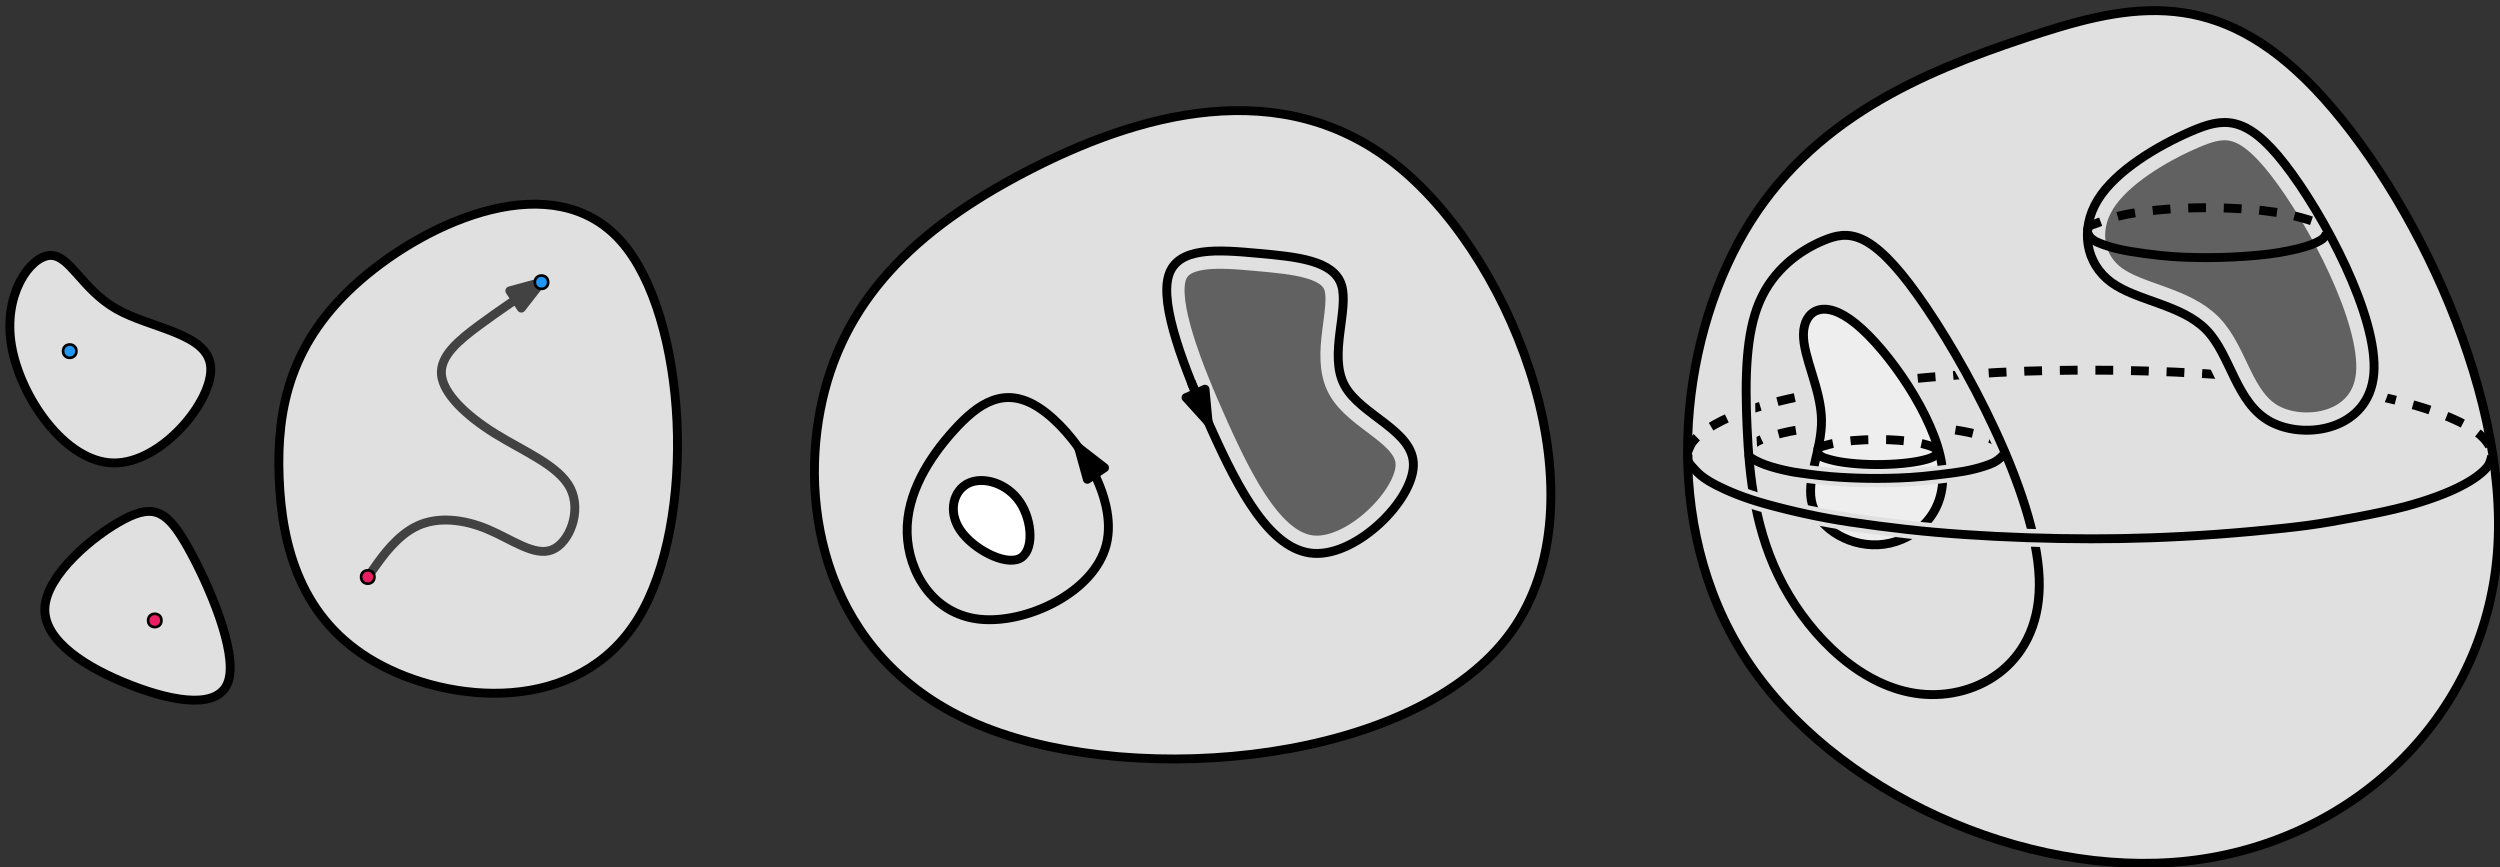 <?xml version="1.0" encoding="UTF-8"?>
<svg xmlns="http://www.w3.org/2000/svg" xmlns:xlink="http://www.w3.org/1999/xlink" width="562pt" height="195pt" viewBox="0 0 562 195" version="1.1">
<rect x="0" y="0" width="562" height="195" fill="#333333" stroke="none"/>
<g id="surface42963">
<path style="fill-rule:evenodd;fill:rgb(87.8%,87.8%,87.8%);fill-opacity:1;stroke-width:2;stroke-linecap:butt;stroke-linejoin:round;stroke:rgb(0%,0%,0%);stroke-opacity:1;stroke-miterlimit:10;" d="M 187.398 233.855 C 182.664 209.297 189.766 176.16 224.48 162.453 C 259.191 148.746 321.52 154.465 342.723 183.953 C 363.926 213.441 344.008 266.695 317.574 288.391 C 291.145 310.086 258.207 300.223 233.453 287.305 C 208.699 274.387 192.133 258.41 187.398 233.855 Z M 187.398 233.855 " transform="matrix(1,0,0,-1,-3,326)"/>
<path style="fill-rule:evenodd;fill:rgb(38%,38%,38%);fill-opacity:1;stroke-width:8;stroke-linecap:butt;stroke-linejoin:round;stroke:rgb(87.8%,87.8%,87.8%);stroke-opacity:1;stroke-miterlimit:10;" d="M 265.703 264.031 C 263.73 257.426 269.055 243.422 275.27 229.613 C 281.48 215.809 288.582 202.199 298.344 201.605 C 308.109 201.012 320.535 213.441 320.73 221.328 C 320.93 229.219 308.898 232.57 305.25 239.375 C 301.598 246.18 306.332 256.438 304.559 261.961 C 302.781 267.484 294.5 268.273 285.723 269.062 C 276.945 269.852 267.676 270.641 265.703 264.031 Z M 265.703 264.031 " transform="matrix(1,0,0,-1,-3,326)"/>
<path style="fill-rule:evenodd;fill:rgb(100%,100%,100%);fill-opacity:1;stroke-width:2;stroke-linecap:butt;stroke-linejoin:round;stroke:rgb(0%,0%,0%);stroke-opacity:1;stroke-miterlimit:10;" d="M 220.73 217.387 C 217.379 215.809 215.996 211.074 218.859 206.832 C 221.719 202.594 228.816 198.844 232.172 200.422 C 235.523 202 235.129 208.902 232.27 213.145 C 229.41 217.383 224.086 218.961 220.73 217.387 Z M 220.73 217.387 " transform="matrix(1,0,0,-1,-3,326)"/>
<path style="fill:none;stroke-width:2;stroke-linecap:butt;stroke-linejoin:round;stroke:rgb(0%,0%,0%);stroke-opacity:1;stroke-miterlimit:10;" d="M 206.926 206.242 C 207.121 197.465 212.645 187.996 223.098 186.812 C 233.551 185.629 248.938 192.73 251.699 203.578 C 254.461 214.426 244.598 229.023 236.707 234.25 C 228.82 239.477 222.902 235.332 217.379 229.219 C 211.855 223.105 206.727 215.02 206.926 206.242 Z M 206.926 206.242 " transform="matrix(1,0,0,-1,-3,326)"/>
<path style="fill:none;stroke-width:2;stroke-linecap:butt;stroke-linejoin:round;stroke:rgb(0%,0%,0%);stroke-opacity:1;stroke-miterlimit:10;" d="M 249.492 218.449 C 249.492 218.449 249.492 218.449 249.281 218.863 C 249.074 219.277 248.66 220.105 248.223 220.91 C 247.785 221.719 247.324 222.5 246.859 223.238 C 246.398 223.977 245.93 224.672 245.695 225.02 C 245.465 225.367 245.465 225.367 245.465 225.367 " transform="matrix(1,0,0,-1,-3,326)"/>
<path style="fill-rule:evenodd;fill:rgb(0%,0%,0%);fill-opacity:1;stroke-width:2;stroke-linecap:butt;stroke-linejoin:round;stroke:rgb(0%,0%,0%);stroke-opacity:1;stroke-miterlimit:10;" d="M 245.465 225.367 L 247.434 218.254 L 251.301 220.855 Z M 245.465 225.367 " transform="matrix(1,0,0,-1,-3,326)"/>
<path style="fill:none;stroke-width:2;stroke-linecap:butt;stroke-linejoin:round;stroke:rgb(0%,0%,0%);stroke-opacity:1;stroke-miterlimit:10;" d="M 265.703 264.031 C 263.73 257.426 269.055 243.422 275.27 229.613 C 281.48 215.809 288.582 202.199 298.344 201.605 C 308.109 201.012 320.535 213.441 320.73 221.328 C 320.93 229.219 308.898 232.57 305.25 239.375 C 301.598 246.18 306.332 256.438 304.559 261.961 C 302.781 267.484 294.5 268.273 285.723 269.062 C 276.945 269.852 267.676 270.641 265.703 264.031 Z M 265.703 264.031 " transform="matrix(1,0,0,-1,-3,326)"/>
<path style="fill:none;stroke-width:2;stroke-linecap:butt;stroke-linejoin:round;stroke:rgb(0%,0%,0%);stroke-opacity:1;stroke-miterlimit:10;" d="M 270.738 240.234 C 270.738 240.234 270.738 240.234 271.062 239.445 C 271.387 238.652 272.039 237.074 272.543 235.867 C 273.051 234.66 273.41 233.824 273.723 233.102 C 274.039 232.383 274.309 231.77 274.441 231.465 C 274.574 231.16 274.574 231.16 274.574 231.16 " transform="matrix(1,0,0,-1,-3,326)"/>
<path style="fill-rule:evenodd;fill:rgb(0%,0%,0%);fill-opacity:1;stroke-width:2;stroke-linecap:butt;stroke-linejoin:round;stroke:rgb(0%,0%,0%);stroke-opacity:1;stroke-miterlimit:10;" d="M 274.574 231.16 L 273.887 238.508 L 269.621 236.629 Z M 274.574 231.16 " transform="matrix(1,0,0,-1,-3,326)"/>
<path style="fill-rule:evenodd;fill:rgb(87.8%,87.8%,87.8%);fill-opacity:1;stroke-width:2;stroke-linecap:butt;stroke-linejoin:round;stroke:rgb(0%,0%,0%);stroke-opacity:1;stroke-miterlimit:10;" d="M 395.164 273.961 C 380.277 248.508 375.949 208.043 395.418 178.008 C 414.891 147.977 458.156 128.379 494.805 132.453 C 531.453 136.523 561.488 164.266 564.414 201.805 C 567.34 239.348 543.16 286.684 521.402 308.062 C 499.641 329.441 480.297 324.859 457.902 317.352 C 435.504 309.844 410.055 299.41 395.164 273.961 Z M 395.164 273.961 " transform="matrix(1,0,0,-1,-3,326)"/>
<path style="fill:none;stroke-width:2;stroke-linecap:butt;stroke-linejoin:round;stroke:rgb(0%,0%,0%);stroke-opacity:1;stroke-dasharray:4;stroke-miterlimit:10;" d="M 382.363 224.34 C 382.363 224.34 382.363 224.34 382.469 224.598 C 382.574 224.855 382.785 225.375 382.973 225.766 C 383.16 226.156 383.324 226.426 383.602 226.777 C 383.879 227.129 384.27 227.57 384.809 228.055 C 385.348 228.543 386.031 229.074 386.961 229.668 C 387.891 230.258 389.066 230.91 390.094 231.426 C 391.117 231.941 391.992 232.32 393.266 232.805 C 394.539 233.289 396.203 233.879 398.07 234.457 C 399.938 235.039 402.004 235.613 405 236.305 C 408 236.992 411.93 237.801 415.512 238.449 C 419.09 239.094 422.32 239.574 425.719 240.012 C 429.113 240.449 432.676 240.844 437.211 241.234 C 441.742 241.625 447.246 242.008 451.961 242.266 C 456.672 242.523 460.598 242.656 464.789 242.73 C 468.984 242.805 473.453 242.82 478.059 242.762 C 482.664 242.699 487.41 242.562 492.062 242.352 C 496.711 242.137 501.27 241.844 504.691 241.59 C 508.113 241.34 510.406 241.125 513.137 240.828 C 515.871 240.531 519.043 240.152 522.473 239.66 C 525.906 239.172 529.594 238.574 533.254 237.863 C 536.918 237.152 540.551 236.328 543.695 235.488 C 546.844 234.648 549.5 233.793 551.746 232.938 C 553.996 232.082 555.836 231.223 557.23 230.469 C 558.625 229.711 559.574 229.055 560.34 228.41 C 561.109 227.762 561.695 227.121 562.113 226.531 C 562.527 225.938 562.777 225.395 562.902 225.121 C 563.027 224.848 563.027 224.848 563.027 224.848 " transform="matrix(1,0,0,-1,-3,326)"/>
<path style="fill:none;stroke-width:2;stroke-linecap:butt;stroke-linejoin:round;stroke:rgb(0%,0%,0%);stroke-opacity:1;stroke-dasharray:4;stroke-miterlimit:10;" d="M 395.93 224.77 C 395.93 224.77 395.93 224.77 396.031 224.941 C 396.133 225.113 396.332 225.457 396.691 225.805 C 397.047 226.152 397.559 226.5 398.156 226.82 C 398.754 227.137 399.441 227.422 400.43 227.742 C 401.418 228.062 402.715 228.418 403.797 228.68 C 404.879 228.941 405.75 229.109 406.652 229.262 C 407.555 229.418 408.484 229.559 409.801 229.719 C 411.117 229.879 412.816 230.059 414.148 230.184 C 415.48 230.305 416.449 230.371 417.566 230.43 C 418.684 230.488 419.957 230.543 421.301 230.578 C 422.648 230.609 424.07 230.629 425.691 230.613 C 427.312 230.598 429.133 230.555 430.602 230.5 C 432.066 230.445 433.18 230.379 434.754 230.246 C 436.328 230.109 438.359 229.906 440.062 229.691 C 441.766 229.48 443.133 229.258 444.293 229.043 C 445.457 228.824 446.41 228.613 447.223 228.406 C 448.031 228.203 448.695 228.012 449.223 227.844 C 449.754 227.672 450.152 227.531 450.621 227.328 C 451.086 227.129 451.629 226.871 452 226.676 C 452.371 226.48 452.574 226.348 452.676 226.281 C 452.777 226.215 452.777 226.215 452.777 226.215 " transform="matrix(1,0,0,-1,-3,326)"/>
<path style="fill:none;stroke-width:4;stroke-linecap:butt;stroke-linejoin:round;stroke:rgb(87.8%,87.8%,87.8%);stroke-opacity:1;stroke-miterlimit:10;" d="M 408.418 250.922 C 408.301 245.77 412.355 238.586 412.473 231.637 C 412.59 224.684 408.766 217.965 410.445 212.465 C 412.125 206.961 419.309 202.676 426.547 203.66 C 433.789 204.645 441.086 210.898 439.523 221.559 C 437.957 232.215 427.531 247.273 420.176 253.238 C 412.82 259.207 408.535 256.078 408.418 250.922 Z M 408.418 250.922 " transform="matrix(1,0,0,-1,-3,326)"/>
<path style="fill-rule:evenodd;fill:rgb(93.3%,93.3%,93.3%);fill-opacity:1;stroke-width:2;stroke-linecap:butt;stroke-linejoin:round;stroke:rgb(0%,0%,0%);stroke-opacity:1;stroke-miterlimit:10;" d="M 408.418 250.922 C 408.301 245.77 412.355 238.586 412.473 231.637 C 412.59 224.684 408.766 217.965 410.445 212.465 C 412.125 206.961 419.309 202.676 426.547 203.66 C 433.789 204.645 441.086 210.898 439.523 221.559 C 437.957 232.215 427.531 247.273 420.176 253.238 C 412.82 259.207 408.535 256.078 408.418 250.922 Z M 408.418 250.922 " transform="matrix(1,0,0,-1,-3,326)"/>
<path style="fill:none;stroke-width:2;stroke-linecap:butt;stroke-linejoin:round;stroke:rgb(0%,0%,0%);stroke-opacity:1;stroke-dasharray:4;stroke-miterlimit:10;" d="M 411.621 224.773 C 411.621 224.773 411.621 224.773 411.633 224.828 C 411.645 224.883 411.668 224.992 411.691 225.109 C 411.715 225.223 411.742 225.34 411.98 225.453 C 412.223 225.566 412.676 225.672 413.031 225.77 C 413.387 225.867 413.645 225.953 414.117 226.078 C 414.59 226.207 415.277 226.371 416.188 226.531 C 417.098 226.691 418.227 226.852 419.734 226.973 C 421.238 227.098 423.121 227.184 424.941 227.191 C 426.762 227.199 428.523 227.129 430.012 227.012 C 431.496 226.898 432.707 226.742 433.824 226.531 C 434.941 226.32 435.965 226.059 436.656 225.836 C 437.348 225.613 437.711 225.434 437.98 225.258 C 438.246 225.082 438.414 224.914 438.512 224.746 C 438.609 224.574 438.633 224.406 438.645 224.32 C 438.656 224.238 438.656 224.238 438.656 224.238 " transform="matrix(1,0,0,-1,-3,326)"/>
<path style="fill:none;stroke-width:2;stroke-linecap:butt;stroke-linejoin:round;stroke:rgb(0%,0%,0%);stroke-opacity:1;stroke-miterlimit:10;" d="M 411.574 224.566 C 411.574 224.566 411.574 224.566 411.613 224.434 C 411.656 224.301 411.738 224.035 411.91 223.816 C 412.086 223.602 412.348 223.434 412.598 223.297 C 412.852 223.164 413.086 223.066 413.562 222.918 C 414.035 222.773 414.746 222.578 415.465 222.418 C 416.184 222.258 416.914 222.133 417.738 222.023 C 418.562 221.914 419.48 221.816 420.406 221.742 C 421.328 221.668 422.258 221.621 423.215 221.594 C 424.172 221.562 425.16 221.559 426.191 221.578 C 427.219 221.598 428.289 221.645 429.312 221.715 C 430.336 221.785 431.316 221.883 432.168 221.992 C 433.023 222.098 433.754 222.219 434.426 222.355 C 435.094 222.488 435.703 222.641 436.16 222.773 C 436.617 222.902 436.922 223.012 437.199 223.129 C 437.473 223.246 437.719 223.367 437.957 223.555 C 438.195 223.742 438.426 223.996 438.547 224.148 C 438.664 224.301 438.672 224.352 438.676 224.379 C 438.68 224.406 438.68 224.406 438.68 224.406 " transform="matrix(1,0,0,-1,-3,326)"/>
<path style="fill:none;stroke-width:4;stroke-linecap:butt;stroke-linejoin:round;stroke:rgb(87.8%,87.8%,87.8%);stroke-opacity:1;stroke-miterlimit:10;" d="M 398.543 258.188 C 395.488 251.062 395.234 241.137 395.742 229.938 C 396.25 218.738 397.523 206.27 403.887 194.434 C 410.25 182.598 421.703 171.402 434.684 170 C 447.664 168.602 462.168 177 461.406 196.09 C 460.645 215.176 444.609 244.953 434.047 259.715 C 423.484 274.477 418.395 274.223 412.922 271.934 C 407.449 269.641 401.598 265.316 398.543 258.188 Z M 398.543 258.188 " transform="matrix(1,0,0,-1,-3,326)"/>
<path style="fill:none;stroke-width:4;stroke-linecap:butt;stroke-linejoin:round;stroke:rgb(87.8%,87.8%,87.8%);stroke-opacity:1;stroke-miterlimit:10;" d="M 396.145 223.758 C 396.145 223.758 396.145 223.758 396.148 223.684 C 396.148 223.605 396.152 223.457 396.43 223.223 C 396.711 222.988 397.266 222.672 397.852 222.375 C 398.438 222.078 399.051 221.805 399.824 221.523 C 400.598 221.242 401.531 220.957 402.457 220.711 C 403.379 220.465 404.297 220.258 405.051 220.102 C 405.805 219.945 406.395 219.84 407.586 219.672 C 408.781 219.5 410.578 219.266 412.199 219.09 C 413.824 218.91 415.27 218.793 416.727 218.703 C 418.18 218.613 419.641 218.547 421.059 218.508 C 422.477 218.465 423.848 218.449 425.309 218.453 C 426.766 218.461 428.309 218.488 429.887 218.551 C 431.465 218.609 433.078 218.699 435.277 218.906 C 437.477 219.117 440.258 219.445 442.117 219.699 C 443.98 219.953 444.922 220.137 445.746 220.312 C 446.57 220.492 447.273 220.664 448.008 220.875 C 448.746 221.086 449.512 221.336 450.176 221.586 C 450.84 221.836 451.398 222.09 451.988 222.512 C 452.574 222.93 453.191 223.52 453.469 223.883 C 453.75 224.25 453.688 224.395 453.656 224.465 C 453.625 224.535 453.625 224.535 453.625 224.535 " transform="matrix(1,0,0,-1,-3,326)"/>
<path style="fill:none;stroke-width:2;stroke-linecap:butt;stroke-linejoin:round;stroke:rgb(0%,0%,0%);stroke-opacity:1;stroke-miterlimit:10;" d="M 398.543 258.188 C 395.488 251.062 395.234 241.137 395.742 229.938 C 396.25 218.738 397.523 206.27 403.887 194.434 C 410.25 182.598 421.703 171.402 434.684 170 C 447.664 168.602 462.168 177 461.406 196.09 C 460.645 215.176 444.609 244.953 434.047 259.715 C 423.484 274.477 418.395 274.223 412.922 271.934 C 407.449 269.641 401.598 265.316 398.543 258.188 Z M 398.543 258.188 " transform="matrix(1,0,0,-1,-3,326)"/>
<path style="fill:none;stroke-width:4;stroke-linecap:butt;stroke-linejoin:round;stroke:rgb(87.8%,87.8%,87.8%);stroke-opacity:1;stroke-miterlimit:10;" d="M 388.273 217.121 C 388.273 217.121 388.273 217.121 389.102 216.738 C 389.934 216.355 391.59 215.586 393.457 214.852 C 395.324 214.117 397.398 213.422 400.121 212.656 C 402.844 211.895 406.215 211.066 409.359 210.391 C 412.508 209.711 415.43 209.18 419.152 208.617 C 422.875 208.055 427.402 207.461 431.684 206.984 C 435.965 206.508 440.008 206.152 444.484 205.848 C 448.965 205.539 453.883 205.289 458.766 205.121 C 463.648 204.957 468.492 204.879 473.039 204.875 C 477.582 204.871 481.824 204.941 486.484 205.102 C 491.141 205.266 496.215 205.52 501.523 205.91 C 506.832 206.297 512.375 206.82 516.469 207.266 C 520.562 207.707 523.211 208.066 526.867 208.691 C 530.527 209.312 535.199 210.195 538.781 210.973 C 542.363 211.746 544.855 212.414 547.273 213.176 C 549.695 213.938 552.043 214.797 553.219 215.227 C 554.391 215.656 554.391 215.656 554.391 215.656 " transform="matrix(1,0,0,-1,-3,326)"/>
<path style="fill:none;stroke-width:2;stroke-linecap:butt;stroke-linejoin:round;stroke:rgb(0%,0%,0%);stroke-opacity:1;stroke-miterlimit:10;" d="M 382.465 223.758 C 382.465 223.758 382.465 223.758 382.453 223.496 C 382.441 223.23 382.418 222.703 382.578 222.254 C 382.738 221.805 383.082 221.434 383.457 221.023 C 383.828 220.609 384.227 220.152 384.656 219.738 C 385.082 219.32 385.539 218.945 386.148 218.516 C 386.754 218.086 387.512 217.605 388.723 216.98 C 389.934 216.355 391.59 215.586 393.457 214.852 C 395.324 214.117 397.398 213.422 400.121 212.656 C 402.844 211.895 406.215 211.066 409.359 210.391 C 412.508 209.711 415.43 209.18 419.152 208.617 C 422.875 208.055 427.402 207.461 431.684 206.984 C 435.965 206.508 440.008 206.152 444.484 205.848 C 448.965 205.539 453.883 205.289 458.766 205.121 C 463.648 204.957 468.492 204.879 473.039 204.875 C 477.582 204.871 481.824 204.941 486.484 205.102 C 491.141 205.266 496.215 205.52 501.523 205.91 C 506.832 206.297 512.375 206.82 516.469 207.266 C 520.562 207.707 523.211 208.066 526.867 208.691 C 530.527 209.312 535.199 210.195 538.781 210.973 C 542.363 211.746 544.855 212.414 547.273 213.176 C 549.695 213.938 552.043 214.797 554.062 215.691 C 556.078 216.586 557.77 217.516 559.008 218.336 C 560.246 219.152 561.031 219.863 561.52 220.348 C 562.012 220.836 562.203 221.102 562.367 221.367 C 562.531 221.629 562.668 221.895 562.793 222.246 C 562.918 222.602 563.031 223.047 563.086 223.27 C 563.145 223.488 563.145 223.488 563.145 223.488 " transform="matrix(1,0,0,-1,-3,326)"/>
<path style="fill:none;stroke-width:2;stroke-linecap:butt;stroke-linejoin:round;stroke:rgb(0%,0%,0%);stroke-opacity:1;stroke-miterlimit:10;" d="M 396.145 223.758 C 396.145 223.758 396.145 223.758 396.148 223.684 C 396.148 223.605 396.152 223.457 396.43 223.223 C 396.711 222.988 397.266 222.672 397.852 222.375 C 398.438 222.078 399.051 221.805 399.824 221.523 C 400.598 221.242 401.531 220.957 402.457 220.711 C 403.379 220.465 404.297 220.258 405.051 220.102 C 405.805 219.945 406.395 219.84 407.586 219.672 C 408.781 219.5 410.578 219.266 412.199 219.09 C 413.824 218.91 415.27 218.793 416.727 218.703 C 418.18 218.613 419.641 218.547 421.059 218.508 C 422.477 218.465 423.848 218.449 425.309 218.453 C 426.766 218.461 428.309 218.488 429.887 218.551 C 431.465 218.609 433.078 218.699 435.277 218.906 C 437.477 219.117 440.258 219.445 442.117 219.699 C 443.98 219.953 444.922 220.137 445.746 220.312 C 446.57 220.492 447.273 220.664 448.008 220.875 C 448.746 221.086 449.512 221.336 450.176 221.586 C 450.84 221.836 451.398 222.09 451.988 222.512 C 452.574 222.93 453.191 223.52 453.469 223.883 C 453.75 224.25 453.688 224.395 453.656 224.465 C 453.625 224.535 453.625 224.535 453.625 224.535 " transform="matrix(1,0,0,-1,-3,326)"/>
<path style="fill-rule:evenodd;fill:rgb(38%,38%,38%);fill-opacity:1;stroke-width:8;stroke-linecap:butt;stroke-linejoin:round;stroke:rgb(87.8%,87.8%,87.8%);stroke-opacity:1;stroke-miterlimit:10;" d="M 474.586 281.07 C 470.52 274.445 471.875 266.762 477.598 262.547 C 483.32 258.328 493.41 257.574 498.98 251.852 C 504.555 246.129 505.609 235.438 513.363 231.223 C 521.121 227.004 535.578 229.262 536.633 241.988 C 537.688 254.715 525.336 277.906 516.602 289.125 C 507.867 300.348 502.746 299.594 495.445 296.43 C 488.141 293.27 478.652 287.695 474.586 281.07 Z M 474.586 281.07 " transform="matrix(1,0,0,-1,-3,326)"/>
<path style="fill:none;stroke-width:2;stroke-linecap:butt;stroke-linejoin:round;stroke:rgb(0%,0%,0%);stroke-opacity:1;stroke-miterlimit:10;" d="M 474.586 281.07 C 470.52 274.445 471.875 266.762 477.598 262.547 C 483.32 258.328 493.41 257.574 498.98 251.852 C 504.555 246.129 505.609 235.438 513.363 231.223 C 521.121 227.004 535.578 229.262 536.633 241.988 C 537.688 254.715 525.336 277.906 516.602 289.125 C 507.867 300.348 502.746 299.594 495.445 296.43 C 488.141 293.27 478.652 287.695 474.586 281.07 Z M 474.586 281.07 " transform="matrix(1,0,0,-1,-3,326)"/>
<path style="fill:none;stroke-width:2;stroke-linecap:butt;stroke-linejoin:round;stroke:rgb(0%,0%,0%);stroke-opacity:1;stroke-miterlimit:10;" d="M 472.402 273.617 C 472.402 273.617 472.402 273.617 472.41 273.582 C 472.414 273.547 472.426 273.48 472.484 273.34 C 472.539 273.199 472.648 272.988 472.773 272.809 C 472.902 272.625 473.047 272.477 473.23 272.324 C 473.41 272.172 473.625 272.02 473.832 271.887 C 474.039 271.754 474.242 271.641 474.789 271.414 C 475.332 271.184 476.223 270.84 477.391 270.492 C 478.562 270.148 480.008 269.805 482 269.465 C 483.988 269.129 486.523 268.797 488.566 268.582 C 490.609 268.363 492.16 268.266 493.812 268.195 C 495.465 268.125 497.219 268.086 499.098 268.086 C 500.98 268.09 502.992 268.133 505 268.23 C 507.008 268.328 509.02 268.477 510.703 268.637 C 512.391 268.797 513.754 268.973 515.207 269.211 C 516.656 269.453 518.195 269.758 519.484 270.07 C 520.773 270.387 521.812 270.707 522.652 271.031 C 523.488 271.352 524.129 271.672 524.566 271.93 C 525.004 272.188 525.246 272.387 525.445 272.621 C 525.648 272.859 525.809 273.133 525.895 273.34 C 525.98 273.547 525.992 273.684 525.996 273.754 C 526 273.82 526 273.82 526 273.82 " transform="matrix(1,0,0,-1,-3,326)"/>
<path style="fill:none;stroke-width:2;stroke-linecap:butt;stroke-linejoin:round;stroke:rgb(0%,0%,0%);stroke-opacity:1;stroke-dasharray:4;stroke-miterlimit:10;" d="M 472.266 273.988 C 472.266 273.988 472.266 273.988 472.289 274.199 C 472.312 274.41 472.359 274.832 472.676 275.117 C 472.988 275.402 473.574 275.551 474.102 275.734 C 474.629 275.918 475.102 276.137 475.957 276.43 C 476.812 276.727 478.055 277.098 479.141 277.379 C 480.23 277.66 481.164 277.848 482.188 278.027 C 483.211 278.203 484.324 278.367 485.629 278.527 C 486.934 278.688 488.43 278.836 489.852 278.953 C 491.277 279.066 492.629 279.148 494.059 279.207 C 495.488 279.266 496.996 279.301 498.586 279.305 C 500.172 279.312 501.844 279.285 503.52 279.227 C 505.195 279.168 506.879 279.074 508.191 278.984 C 509.5 278.895 510.441 278.809 511.57 278.676 C 512.695 278.547 514.012 278.375 515.066 278.215 C 516.117 278.059 516.902 277.918 518.09 277.637 C 519.281 277.352 520.871 276.922 521.918 276.602 C 522.969 276.281 523.473 276.062 523.855 275.879 C 524.238 275.695 524.5 275.543 524.727 275.391 C 524.957 275.238 525.152 275.086 525.316 274.938 C 525.477 274.789 525.602 274.648 525.664 274.574 C 525.727 274.504 525.727 274.504 525.727 274.504 " transform="matrix(1,0,0,-1,-3,326)"/>
<path style="fill-rule:evenodd;fill:rgb(87.8%,87.8%,87.8%);fill-opacity:1;stroke-width:2;stroke-linecap:butt;stroke-linejoin:round;stroke:rgb(0%,0%,0%);stroke-opacity:1;stroke-miterlimit:10;" d="M 13.09 189.383 C 12.695 181.891 22.555 175.773 32.516 171.93 C 42.477 168.082 52.535 166.504 54.41 173.113 C 56.285 179.719 49.973 194.512 45.336 202.797 C 40.703 211.078 37.742 212.855 30.938 209.305 C 24.133 205.754 13.484 196.879 13.09 189.383 Z M 13.09 189.383 " transform="matrix(1,0,0,-1,-3,326)"/>
<path style="fill-rule:evenodd;fill:rgb(87.8%,87.8%,87.8%);fill-opacity:1;stroke-width:2;stroke-linecap:butt;stroke-linejoin:round;stroke:rgb(0%,0%,0%);stroke-opacity:1;stroke-miterlimit:10;" d="M 65.75 218.676 C 66.344 202.992 70.684 186.621 87.348 177.156 C 104.016 167.688 133.012 165.125 146.422 186.918 C 159.836 208.715 157.664 254.867 142.574 271.828 C 127.488 288.793 99.48 276.562 83.898 262.953 C 68.316 249.344 65.16 234.355 65.75 218.676 Z M 65.75 218.676 " transform="matrix(1,0,0,-1,-3,326)"/>
<path style="fill-rule:evenodd;fill:rgb(87.8%,87.8%,87.8%);fill-opacity:1;stroke-width:2;stroke-linecap:butt;stroke-linejoin:round;stroke:rgb(0%,0%,0%);stroke-opacity:1;stroke-miterlimit:10;" d="M 5.594 248.258 C 7.566 236.723 17.625 222.125 28.473 221.93 C 39.32 221.73 50.957 235.934 50.367 243.527 C 49.777 251.121 36.953 252.105 29.164 256.543 C 21.375 260.98 18.613 268.871 14.176 268.574 C 9.734 268.277 3.621 259.797 5.594 248.258 Z M 5.594 248.258 " transform="matrix(1,0,0,-1,-3,326)"/>
<path style=" stroke:none;fill-rule:evenodd;fill:rgb(12.9%,58.8%,95.3%);fill-opacity:1;" d="M 17.176 78.941 C 17.176 76.941 14.176 76.941 14.176 78.941 C 14.176 80.941 17.176 80.941 17.176 78.941 Z M 17.176 78.941 "/>
<path style=" stroke:none;fill-rule:evenodd;fill:rgb(0%,0%,0%);fill-opacity:1;" d="M 17.477 78.941 C 17.477 76.543 13.879 76.543 13.879 78.941 C 13.879 81.344 17.477 81.344 17.477 78.941 Z M 16.879 78.941 C 16.879 77.344 14.477 77.344 14.477 78.941 C 14.477 80.543 16.879 80.543 16.879 78.941 Z M 16.879 78.941 "/>
<path style=" stroke:none;fill-rule:evenodd;fill:rgb(91.4%,11.8%,38.8%);fill-opacity:1;" d="M 36.293 139.48 C 36.293 137.48 33.293 137.48 33.293 139.48 C 33.293 141.48 36.293 141.48 36.293 139.48 Z M 36.293 139.48 "/>
<path style=" stroke:none;fill-rule:evenodd;fill:rgb(0%,0%,0%);fill-opacity:1;" d="M 36.594 139.48 C 36.594 137.078 32.996 137.078 32.996 139.48 C 32.996 141.879 36.594 141.879 36.594 139.48 Z M 35.996 139.48 C 35.996 137.879 33.594 137.879 33.594 139.48 C 33.594 141.078 35.996 141.078 35.996 139.48 Z M 35.996 139.48 "/>
<path style="fill:none;stroke-width:2;stroke-linecap:butt;stroke-linejoin:round;stroke:rgb(25.9%,25.9%,25.9%);stroke-opacity:1;stroke-miterlimit:10;" d="M 85.672 196.289 C 85.672 196.289 85.672 196.289 87.348 198.656 C 89.027 201.02 92.379 205.754 96.914 207.824 C 101.453 209.898 107.172 209.305 112.598 207.035 C 118.02 204.77 123.148 200.824 127.094 202.402 C 131.039 203.98 133.797 211.078 131.234 216.207 C 128.672 221.336 120.781 224.492 114.273 228.535 C 107.766 232.578 102.637 237.512 102.242 241.75 C 101.848 245.992 106.188 249.543 110.723 252.895 C 115.258 256.246 119.992 259.402 122.359 260.98 C 124.727 262.559 124.727 262.559 124.727 262.559 " transform="matrix(1,0,0,-1,-3,326)"/>
<path style="fill-rule:evenodd;fill:rgb(25.9%,25.9%,25.9%);fill-opacity:1;stroke-width:2;stroke-linecap:butt;stroke-linejoin:round;stroke:rgb(25.9%,25.9%,25.9%);stroke-opacity:1;stroke-miterlimit:10;" d="M 124.727 262.559 L 117.609 260.617 L 120.195 256.738 Z M 124.727 262.559 " transform="matrix(1,0,0,-1,-3,326)"/>
<path style=" stroke:none;fill-rule:evenodd;fill:rgb(91.4%,11.8%,38.8%);fill-opacity:1;" d="M 84.172 129.715 C 84.172 127.715 81.172 127.715 81.172 129.715 C 81.172 131.715 84.172 131.715 84.172 129.715 Z M 84.172 129.715 "/>
<path style=" stroke:none;fill-rule:evenodd;fill:rgb(0%,0%,0%);fill-opacity:1;" d="M 84.473 129.715 C 84.473 127.312 80.871 127.312 80.871 129.715 C 80.871 132.113 84.473 132.113 84.473 129.715 Z M 83.871 129.715 C 83.871 128.113 81.473 128.113 81.473 129.715 C 81.473 131.312 83.871 131.312 83.871 129.715 Z M 83.871 129.715 "/>
<path style=" stroke:none;fill-rule:evenodd;fill:rgb(12.9%,58.8%,95.3%);fill-opacity:1;" d="M 123.227 63.441 C 123.227 61.441 120.227 61.441 120.227 63.441 C 120.227 65.441 123.227 65.441 123.227 63.441 Z M 123.227 63.441 "/>
<path style=" stroke:none;fill-rule:evenodd;fill:rgb(0%,0%,0%);fill-opacity:1;" d="M 123.527 63.441 C 123.527 61.039 119.926 61.039 119.926 63.441 C 119.926 65.84 123.527 65.84 123.527 63.441 Z M 122.926 63.441 C 122.926 61.84 120.527 61.84 120.527 63.441 C 120.527 65.039 122.926 65.039 122.926 63.441 Z M 122.926 63.441 "/>
</g>
</svg>

